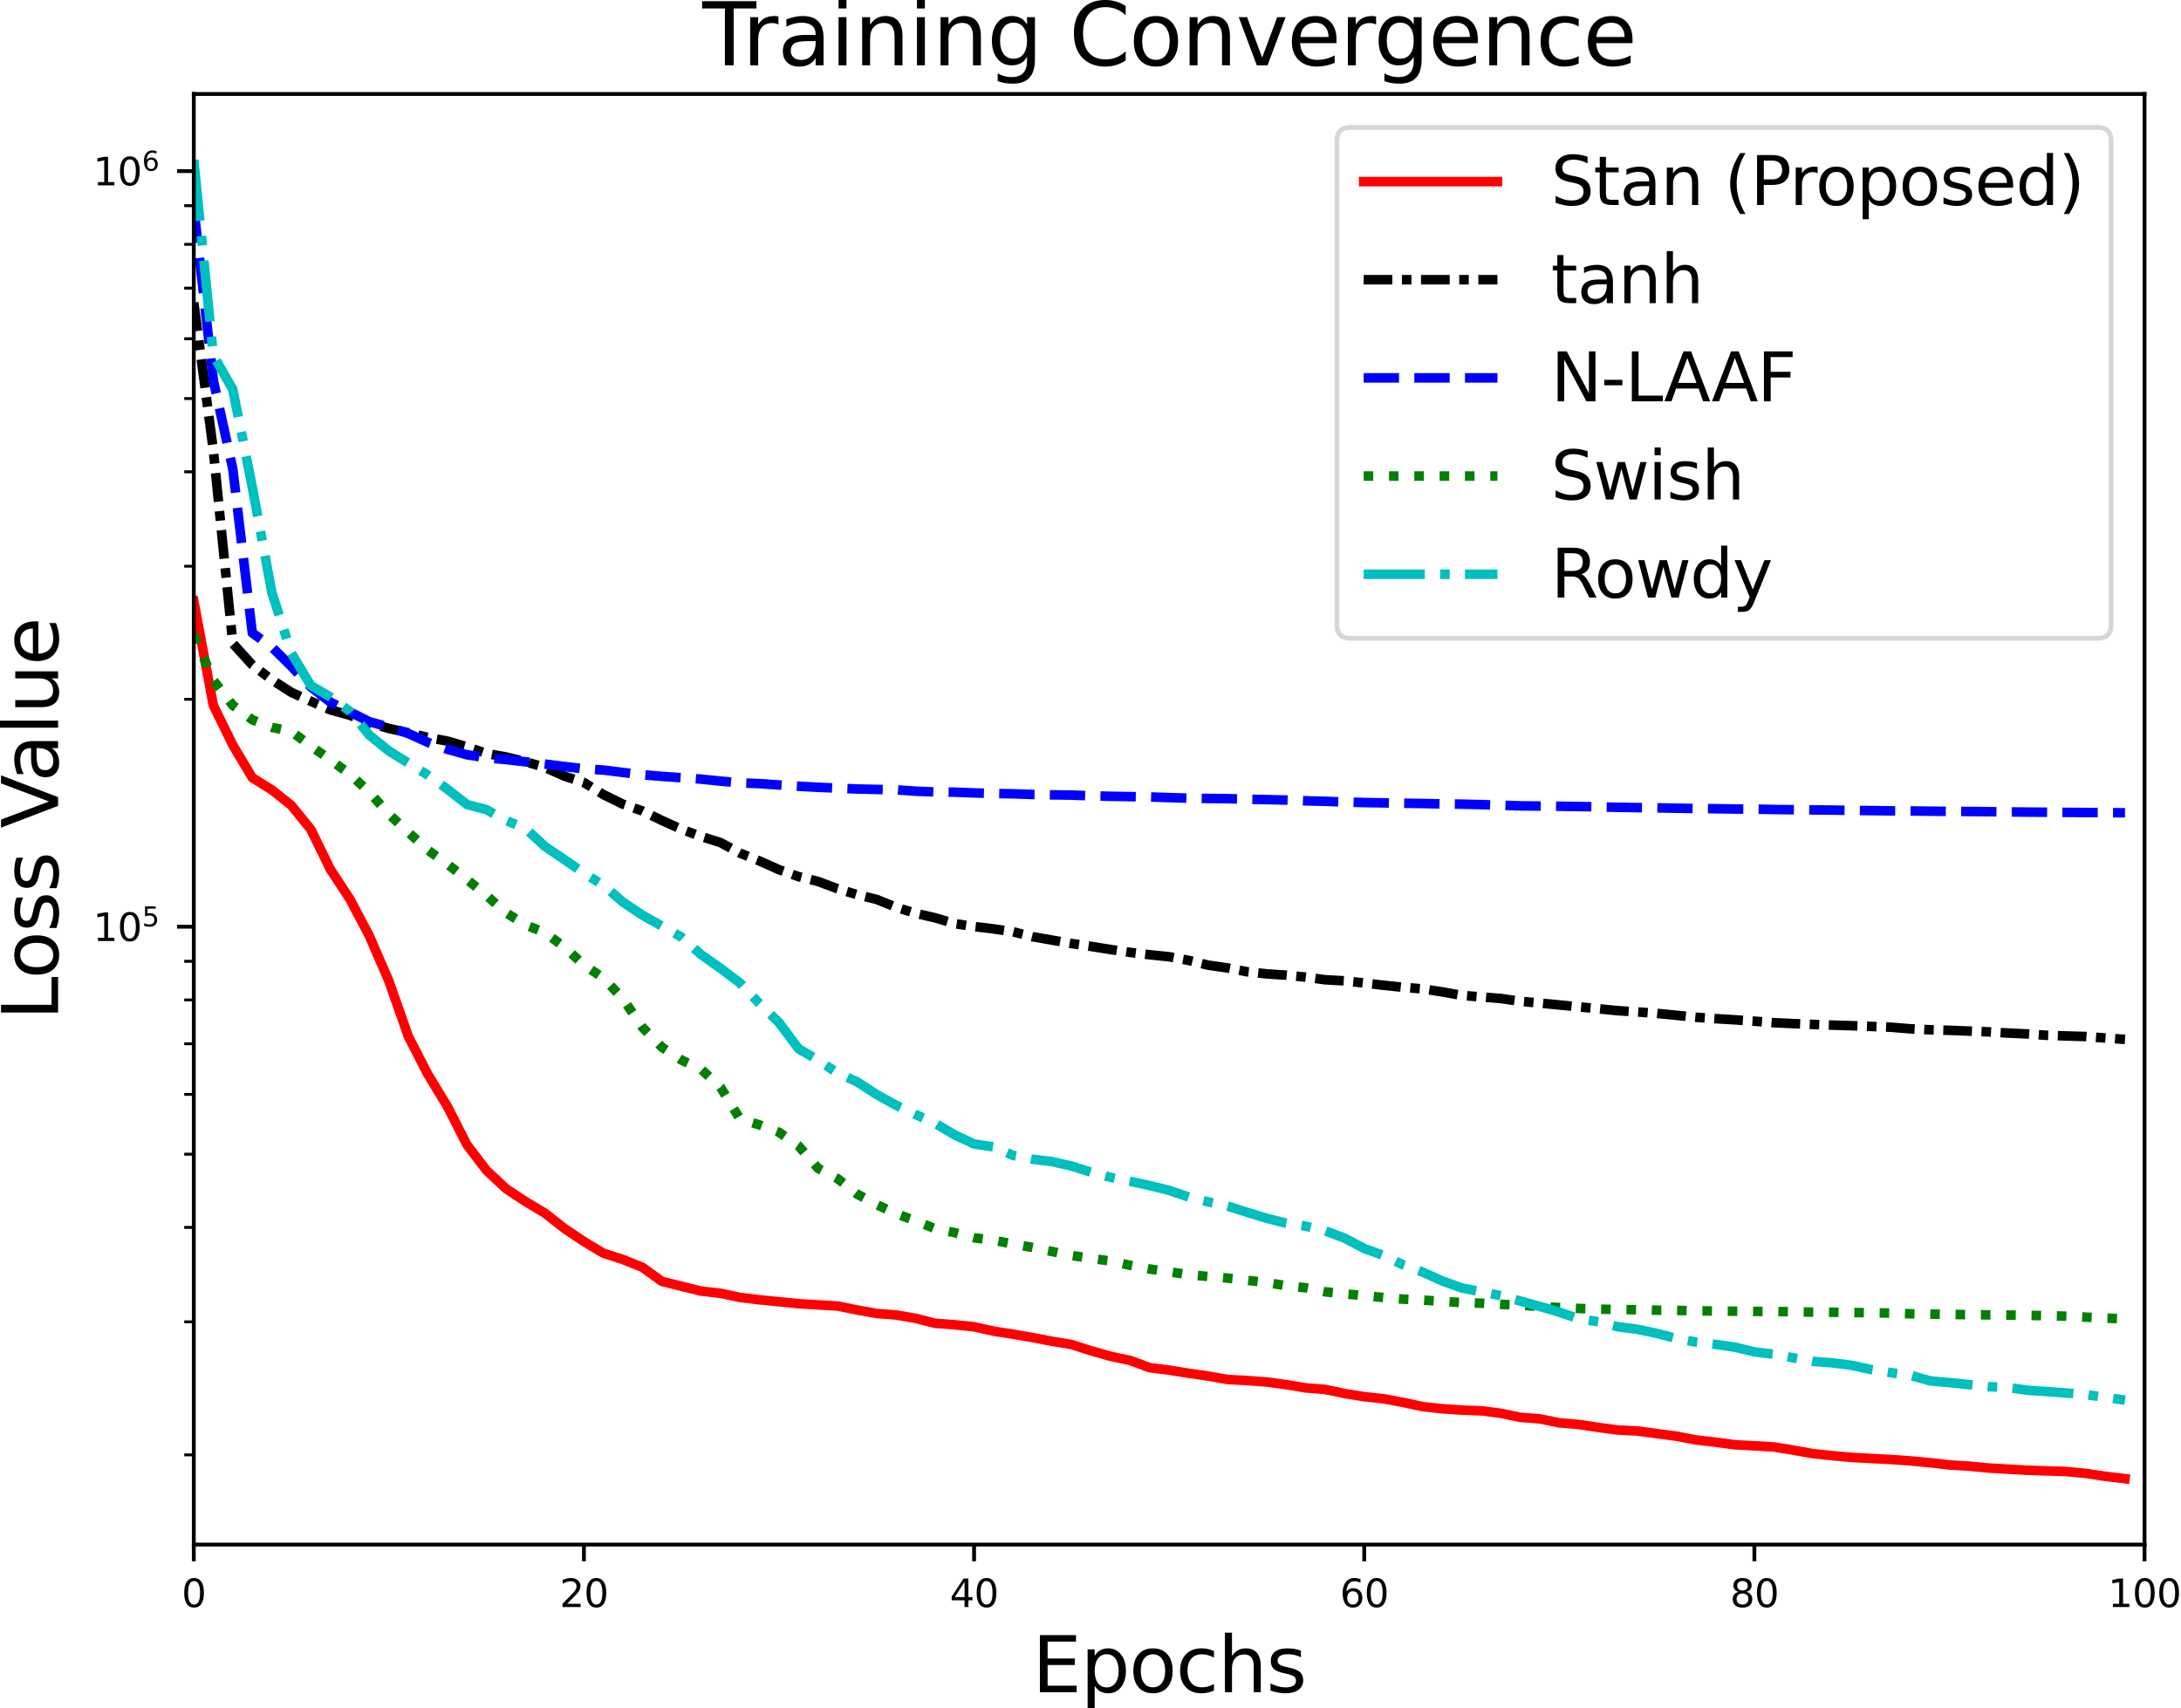 <?xml version="1.0" encoding="utf-8" standalone="no"?>
<!DOCTYPE svg PUBLIC "-//W3C//DTD SVG 1.1//EN"
  "http://www.w3.org/Graphics/SVG/1.1/DTD/svg11.dtd">
<svg xmlns:xlink="http://www.w3.org/1999/xlink" width="456.55pt" height="357.585pt" viewBox="0 0 456.55 357.585" xmlns="http://www.w3.org/2000/svg" version="1.1">
 <defs>
  <style type="text/css">*{stroke-linejoin: round; stroke-linecap: butt}</style>
 </defs>
 <g id="figure_1">
  <g id="patch_1">
   <path d="M 0 357.585 
L 456.55 357.585 
L 456.55 0 
L 0 0 
z
" style="fill: #ffffff"/>
  </g>
  <g id="axes_1">
   <g id="patch_2">
    <path d="M 40.565 323.357 
L 448.915 323.357 
L 448.915 19.677 
L 40.565 19.677 
z
" style="fill: #ffffff"/>
   </g>
   <g id="matplotlib.axis_1">
    <g id="xtick_1">
     <g id="line2d_1">
      <defs>
       <path id="m6e0980ac54" d="M 0 0 
L 0 3.5 
" style="stroke: #000000; stroke-width: 0.8"/>
      </defs>
      <g>
       <use xlink:href="#m6e0980ac54" x="40.565" y="323.357" style="stroke: #000000; stroke-width: 0.8"/>
      </g>
     </g>
     <g id="text_1">
      <!-- 0 -->
      <g transform="translate(38.02 336.436)scale(0.08 -0.08)">
       <defs>
        <path id="DejaVuSans-30" d="M 2034 4250 
Q 1547 4250 1301 3770 
Q 1056 3291 1056 2328 
Q 1056 1369 1301 889 
Q 1547 409 2034 409 
Q 2525 409 2770 889 
Q 3016 1369 3016 2328 
Q 3016 3291 2770 3770 
Q 2525 4250 2034 4250 
z
M 2034 4750 
Q 2819 4750 3233 4129 
Q 3647 3509 3647 2328 
Q 3647 1150 3233 529 
Q 2819 -91 2034 -91 
Q 1250 -91 836 529 
Q 422 1150 422 2328 
Q 422 3509 836 4129 
Q 1250 4750 2034 4750 
z
" transform="scale(0.016)"/>
       </defs>
       <use xlink:href="#DejaVuSans-30"/>
      </g>
     </g>
    </g>
    <g id="xtick_2">
     <g id="line2d_2">
      <g>
       <use xlink:href="#m6e0980ac54" x="122.235" y="323.357" style="stroke: #000000; stroke-width: 0.8"/>
      </g>
     </g>
     <g id="text_2">
      <!-- 20 -->
      <g transform="translate(117.145 336.436)scale(0.08 -0.08)">
       <defs>
        <path id="DejaVuSans-32" d="M 1228 531 
L 3431 531 
L 3431 0 
L 469 0 
L 469 531 
Q 828 903 1448 1529 
Q 2069 2156 2228 2338 
Q 2531 2678 2651 2914 
Q 2772 3150 2772 3378 
Q 2772 3750 2511 3984 
Q 2250 4219 1831 4219 
Q 1534 4219 1204 4116 
Q 875 4013 500 3803 
L 500 4441 
Q 881 4594 1212 4672 
Q 1544 4750 1819 4750 
Q 2544 4750 2975 4387 
Q 3406 4025 3406 3419 
Q 3406 3131 3298 2873 
Q 3191 2616 2906 2266 
Q 2828 2175 2409 1742 
Q 1991 1309 1228 531 
z
" transform="scale(0.016)"/>
       </defs>
       <use xlink:href="#DejaVuSans-32"/>
       <use xlink:href="#DejaVuSans-30" x="63.623"/>
      </g>
     </g>
    </g>
    <g id="xtick_3">
     <g id="line2d_3">
      <g>
       <use xlink:href="#m6e0980ac54" x="203.905" y="323.357" style="stroke: #000000; stroke-width: 0.8"/>
      </g>
     </g>
     <g id="text_3">
      <!-- 40 -->
      <g transform="translate(198.815 336.436)scale(0.08 -0.08)">
       <defs>
        <path id="DejaVuSans-34" d="M 2419 4116 
L 825 1625 
L 2419 1625 
L 2419 4116 
z
M 2253 4666 
L 3047 4666 
L 3047 1625 
L 3713 1625 
L 3713 1100 
L 3047 1100 
L 3047 0 
L 2419 0 
L 2419 1100 
L 313 1100 
L 313 1709 
L 2253 4666 
z
" transform="scale(0.016)"/>
       </defs>
       <use xlink:href="#DejaVuSans-34"/>
       <use xlink:href="#DejaVuSans-30" x="63.623"/>
      </g>
     </g>
    </g>
    <g id="xtick_4">
     <g id="line2d_4">
      <g>
       <use xlink:href="#m6e0980ac54" x="285.575" y="323.357" style="stroke: #000000; stroke-width: 0.8"/>
      </g>
     </g>
     <g id="text_4">
      <!-- 60 -->
      <g transform="translate(280.485 336.436)scale(0.08 -0.08)">
       <defs>
        <path id="DejaVuSans-36" d="M 2113 2584 
Q 1688 2584 1439 2293 
Q 1191 2003 1191 1497 
Q 1191 994 1439 701 
Q 1688 409 2113 409 
Q 2538 409 2786 701 
Q 3034 994 3034 1497 
Q 3034 2003 2786 2293 
Q 2538 2584 2113 2584 
z
M 3366 4563 
L 3366 3988 
Q 3128 4100 2886 4159 
Q 2644 4219 2406 4219 
Q 1781 4219 1451 3797 
Q 1122 3375 1075 2522 
Q 1259 2794 1537 2939 
Q 1816 3084 2150 3084 
Q 2853 3084 3261 2657 
Q 3669 2231 3669 1497 
Q 3669 778 3244 343 
Q 2819 -91 2113 -91 
Q 1303 -91 875 529 
Q 447 1150 447 2328 
Q 447 3434 972 4092 
Q 1497 4750 2381 4750 
Q 2619 4750 2861 4703 
Q 3103 4656 3366 4563 
z
" transform="scale(0.016)"/>
       </defs>
       <use xlink:href="#DejaVuSans-36"/>
       <use xlink:href="#DejaVuSans-30" x="63.623"/>
      </g>
     </g>
    </g>
    <g id="xtick_5">
     <g id="line2d_5">
      <g>
       <use xlink:href="#m6e0980ac54" x="367.245" y="323.357" style="stroke: #000000; stroke-width: 0.8"/>
      </g>
     </g>
     <g id="text_5">
      <!-- 80 -->
      <g transform="translate(362.155 336.436)scale(0.08 -0.08)">
       <defs>
        <path id="DejaVuSans-38" d="M 2034 2216 
Q 1584 2216 1326 1975 
Q 1069 1734 1069 1313 
Q 1069 891 1326 650 
Q 1584 409 2034 409 
Q 2484 409 2743 651 
Q 3003 894 3003 1313 
Q 3003 1734 2745 1975 
Q 2488 2216 2034 2216 
z
M 1403 2484 
Q 997 2584 770 2862 
Q 544 3141 544 3541 
Q 544 4100 942 4425 
Q 1341 4750 2034 4750 
Q 2731 4750 3128 4425 
Q 3525 4100 3525 3541 
Q 3525 3141 3298 2862 
Q 3072 2584 2669 2484 
Q 3125 2378 3379 2068 
Q 3634 1759 3634 1313 
Q 3634 634 3220 271 
Q 2806 -91 2034 -91 
Q 1263 -91 848 271 
Q 434 634 434 1313 
Q 434 1759 690 2068 
Q 947 2378 1403 2484 
z
M 1172 3481 
Q 1172 3119 1398 2916 
Q 1625 2713 2034 2713 
Q 2441 2713 2670 2916 
Q 2900 3119 2900 3481 
Q 2900 3844 2670 4047 
Q 2441 4250 2034 4250 
Q 1625 4250 1398 4047 
Q 1172 3844 1172 3481 
z
" transform="scale(0.016)"/>
       </defs>
       <use xlink:href="#DejaVuSans-38"/>
       <use xlink:href="#DejaVuSans-30" x="63.623"/>
      </g>
     </g>
    </g>
    <g id="xtick_6">
     <g id="line2d_6">
      <g>
       <use xlink:href="#m6e0980ac54" x="448.915" y="323.357" style="stroke: #000000; stroke-width: 0.8"/>
      </g>
     </g>
     <g id="text_6">
      <!-- 100 -->
      <g transform="translate(441.28 336.436)scale(0.08 -0.08)">
       <defs>
        <path id="DejaVuSans-31" d="M 794 531 
L 1825 531 
L 1825 4091 
L 703 3866 
L 703 4441 
L 1819 4666 
L 2450 4666 
L 2450 531 
L 3481 531 
L 3481 0 
L 794 0 
L 794 531 
z
" transform="scale(0.016)"/>
       </defs>
       <use xlink:href="#DejaVuSans-31"/>
       <use xlink:href="#DejaVuSans-30" x="63.623"/>
       <use xlink:href="#DejaVuSans-30" x="127.246"/>
      </g>
     </g>
    </g>
    <g id="text_7">
     <!-- Epochs -->
     <g transform="translate(216.075 354.257)scale(0.16 -0.16)">
      <defs>
       <path id="DejaVuSans-45" d="M 628 4666 
L 3578 4666 
L 3578 4134 
L 1259 4134 
L 1259 2753 
L 3481 2753 
L 3481 2222 
L 1259 2222 
L 1259 531 
L 3634 531 
L 3634 0 
L 628 0 
L 628 4666 
z
" transform="scale(0.016)"/>
       <path id="DejaVuSans-70" d="M 1159 525 
L 1159 -1331 
L 581 -1331 
L 581 3500 
L 1159 3500 
L 1159 2969 
Q 1341 3281 1617 3432 
Q 1894 3584 2278 3584 
Q 2916 3584 3314 3078 
Q 3713 2572 3713 1747 
Q 3713 922 3314 415 
Q 2916 -91 2278 -91 
Q 1894 -91 1617 61 
Q 1341 213 1159 525 
z
M 3116 1747 
Q 3116 2381 2855 2742 
Q 2594 3103 2138 3103 
Q 1681 3103 1420 2742 
Q 1159 2381 1159 1747 
Q 1159 1113 1420 752 
Q 1681 391 2138 391 
Q 2594 391 2855 752 
Q 3116 1113 3116 1747 
z
" transform="scale(0.016)"/>
       <path id="DejaVuSans-6f" d="M 1959 3097 
Q 1497 3097 1228 2736 
Q 959 2375 959 1747 
Q 959 1119 1226 758 
Q 1494 397 1959 397 
Q 2419 397 2687 759 
Q 2956 1122 2956 1747 
Q 2956 2369 2687 2733 
Q 2419 3097 1959 3097 
z
M 1959 3584 
Q 2709 3584 3137 3096 
Q 3566 2609 3566 1747 
Q 3566 888 3137 398 
Q 2709 -91 1959 -91 
Q 1206 -91 779 398 
Q 353 888 353 1747 
Q 353 2609 779 3096 
Q 1206 3584 1959 3584 
z
" transform="scale(0.016)"/>
       <path id="DejaVuSans-63" d="M 3122 3366 
L 3122 2828 
Q 2878 2963 2633 3030 
Q 2388 3097 2138 3097 
Q 1578 3097 1268 2742 
Q 959 2388 959 1747 
Q 959 1106 1268 751 
Q 1578 397 2138 397 
Q 2388 397 2633 464 
Q 2878 531 3122 666 
L 3122 134 
Q 2881 22 2623 -34 
Q 2366 -91 2075 -91 
Q 1284 -91 818 406 
Q 353 903 353 1747 
Q 353 2603 823 3093 
Q 1294 3584 2113 3584 
Q 2378 3584 2631 3529 
Q 2884 3475 3122 3366 
z
" transform="scale(0.016)"/>
       <path id="DejaVuSans-68" d="M 3513 2113 
L 3513 0 
L 2938 0 
L 2938 2094 
Q 2938 2591 2744 2837 
Q 2550 3084 2163 3084 
Q 1697 3084 1428 2787 
Q 1159 2491 1159 1978 
L 1159 0 
L 581 0 
L 581 4863 
L 1159 4863 
L 1159 2956 
Q 1366 3272 1645 3428 
Q 1925 3584 2291 3584 
Q 2894 3584 3203 3211 
Q 3513 2838 3513 2113 
z
" transform="scale(0.016)"/>
       <path id="DejaVuSans-73" d="M 2834 3397 
L 2834 2853 
Q 2591 2978 2328 3040 
Q 2066 3103 1784 3103 
Q 1356 3103 1142 2972 
Q 928 2841 928 2578 
Q 928 2378 1081 2264 
Q 1234 2150 1697 2047 
L 1894 2003 
Q 2506 1872 2764 1633 
Q 3022 1394 3022 966 
Q 3022 478 2636 193 
Q 2250 -91 1575 -91 
Q 1294 -91 989 -36 
Q 684 19 347 128 
L 347 722 
Q 666 556 975 473 
Q 1284 391 1588 391 
Q 1994 391 2212 530 
Q 2431 669 2431 922 
Q 2431 1156 2273 1281 
Q 2116 1406 1581 1522 
L 1381 1569 
Q 847 1681 609 1914 
Q 372 2147 372 2553 
Q 372 3047 722 3315 
Q 1072 3584 1716 3584 
Q 2034 3584 2315 3537 
Q 2597 3491 2834 3397 
z
" transform="scale(0.016)"/>
      </defs>
      <use xlink:href="#DejaVuSans-45"/>
      <use xlink:href="#DejaVuSans-70" x="63.184"/>
      <use xlink:href="#DejaVuSans-6f" x="126.66"/>
      <use xlink:href="#DejaVuSans-63" x="187.842"/>
      <use xlink:href="#DejaVuSans-68" x="242.822"/>
      <use xlink:href="#DejaVuSans-73" x="306.201"/>
     </g>
    </g>
   </g>
   <g id="matplotlib.axis_2">
    <g id="ytick_1">
     <g id="line2d_7">
      <defs>
       <path id="mbb166f2489" d="M 0 0 
L -3.5 0 
" style="stroke: #000000; stroke-width: 0.8"/>
      </defs>
      <g>
       <use xlink:href="#mbb166f2489" x="40.565" y="194.011" style="stroke: #000000; stroke-width: 0.8"/>
      </g>
     </g>
     <g id="text_8">
      <!-- $\mathdefault{10^{5}}$ -->
      <g transform="translate(19.485 197.051)scale(0.08 -0.08)">
       <defs>
        <path id="DejaVuSans-35" d="M 691 4666 
L 3169 4666 
L 3169 4134 
L 1269 4134 
L 1269 2991 
Q 1406 3038 1543 3061 
Q 1681 3084 1819 3084 
Q 2600 3084 3056 2656 
Q 3513 2228 3513 1497 
Q 3513 744 3044 326 
Q 2575 -91 1722 -91 
Q 1428 -91 1123 -41 
Q 819 9 494 109 
L 494 744 
Q 775 591 1075 516 
Q 1375 441 1709 441 
Q 2250 441 2565 725 
Q 2881 1009 2881 1497 
Q 2881 1984 2565 2268 
Q 2250 2553 1709 2553 
Q 1456 2553 1204 2497 
Q 953 2441 691 2322 
L 691 4666 
z
" transform="scale(0.016)"/>
       </defs>
       <use xlink:href="#DejaVuSans-31" transform="translate(0 0.684)"/>
       <use xlink:href="#DejaVuSans-30" transform="translate(63.623 0.684)"/>
       <use xlink:href="#DejaVuSans-35" transform="translate(128.203 38.966)scale(0.7)"/>
      </g>
     </g>
    </g>
    <g id="ytick_2">
     <g id="line2d_8">
      <g>
       <use xlink:href="#mbb166f2489" x="40.565" y="35.823" style="stroke: #000000; stroke-width: 0.8"/>
      </g>
     </g>
     <g id="text_9">
      <!-- $\mathdefault{10^{6}}$ -->
      <g transform="translate(19.485 38.863)scale(0.08 -0.08)">
       <use xlink:href="#DejaVuSans-31" transform="translate(0 0.766)"/>
       <use xlink:href="#DejaVuSans-30" transform="translate(63.623 0.766)"/>
       <use xlink:href="#DejaVuSans-36" transform="translate(128.203 39.047)scale(0.7)"/>
      </g>
     </g>
    </g>
    <g id="ytick_3">
     <g id="line2d_9">
      <defs>
       <path id="m103fcde31e" d="M 0 0 
L -2 0 
" style="stroke: #000000; stroke-width: 0.6"/>
      </defs>
      <g>
       <use xlink:href="#m103fcde31e" x="40.565" y="304.58" style="stroke: #000000; stroke-width: 0.6"/>
      </g>
     </g>
    </g>
    <g id="ytick_4">
     <g id="line2d_10">
      <g>
       <use xlink:href="#m103fcde31e" x="40.565" y="276.724" style="stroke: #000000; stroke-width: 0.6"/>
      </g>
     </g>
    </g>
    <g id="ytick_5">
     <g id="line2d_11">
      <g>
       <use xlink:href="#m103fcde31e" x="40.565" y="256.96" style="stroke: #000000; stroke-width: 0.6"/>
      </g>
     </g>
    </g>
    <g id="ytick_6">
     <g id="line2d_12">
      <g>
       <use xlink:href="#m103fcde31e" x="40.565" y="241.63" style="stroke: #000000; stroke-width: 0.6"/>
      </g>
     </g>
    </g>
    <g id="ytick_7">
     <g id="line2d_13">
      <g>
       <use xlink:href="#m103fcde31e" x="40.565" y="229.105" style="stroke: #000000; stroke-width: 0.6"/>
      </g>
     </g>
    </g>
    <g id="ytick_8">
     <g id="line2d_14">
      <g>
       <use xlink:href="#m103fcde31e" x="40.565" y="218.515" style="stroke: #000000; stroke-width: 0.6"/>
      </g>
     </g>
    </g>
    <g id="ytick_9">
     <g id="line2d_15">
      <g>
       <use xlink:href="#m103fcde31e" x="40.565" y="209.341" style="stroke: #000000; stroke-width: 0.6"/>
      </g>
     </g>
    </g>
    <g id="ytick_10">
     <g id="line2d_16">
      <g>
       <use xlink:href="#m103fcde31e" x="40.565" y="201.249" style="stroke: #000000; stroke-width: 0.6"/>
      </g>
     </g>
    </g>
    <g id="ytick_11">
     <g id="line2d_17">
      <g>
       <use xlink:href="#m103fcde31e" x="40.565" y="146.392" style="stroke: #000000; stroke-width: 0.6"/>
      </g>
     </g>
    </g>
    <g id="ytick_12">
     <g id="line2d_18">
      <g>
       <use xlink:href="#m103fcde31e" x="40.565" y="118.536" style="stroke: #000000; stroke-width: 0.6"/>
      </g>
     </g>
    </g>
    <g id="ytick_13">
     <g id="line2d_19">
      <g>
       <use xlink:href="#m103fcde31e" x="40.565" y="98.773" style="stroke: #000000; stroke-width: 0.6"/>
      </g>
     </g>
    </g>
    <g id="ytick_14">
     <g id="line2d_20">
      <g>
       <use xlink:href="#m103fcde31e" x="40.565" y="83.443" style="stroke: #000000; stroke-width: 0.6"/>
      </g>
     </g>
    </g>
    <g id="ytick_15">
     <g id="line2d_21">
      <g>
       <use xlink:href="#m103fcde31e" x="40.565" y="70.917" style="stroke: #000000; stroke-width: 0.6"/>
      </g>
     </g>
    </g>
    <g id="ytick_16">
     <g id="line2d_22">
      <g>
       <use xlink:href="#m103fcde31e" x="40.565" y="60.327" style="stroke: #000000; stroke-width: 0.6"/>
      </g>
     </g>
    </g>
    <g id="ytick_17">
     <g id="line2d_23">
      <g>
       <use xlink:href="#m103fcde31e" x="40.565" y="51.153" style="stroke: #000000; stroke-width: 0.6"/>
      </g>
     </g>
    </g>
    <g id="ytick_18">
     <g id="line2d_24">
      <g>
       <use xlink:href="#m103fcde31e" x="40.565" y="43.062" style="stroke: #000000; stroke-width: 0.6"/>
      </g>
     </g>
    </g>
    <g id="text_10">
     <!-- Loss Value -->
     <g transform="translate(12.158 213.577)rotate(-90)scale(0.16 -0.16)">
      <defs>
       <path id="DejaVuSans-4c" d="M 628 4666 
L 1259 4666 
L 1259 531 
L 3531 531 
L 3531 0 
L 628 0 
L 628 4666 
z
" transform="scale(0.016)"/>
       <path id="DejaVuSans-20" transform="scale(0.016)"/>
       <path id="DejaVuSans-56" d="M 1831 0 
L 50 4666 
L 709 4666 
L 2188 738 
L 3669 4666 
L 4325 4666 
L 2547 0 
L 1831 0 
z
" transform="scale(0.016)"/>
       <path id="DejaVuSans-61" d="M 2194 1759 
Q 1497 1759 1228 1600 
Q 959 1441 959 1056 
Q 959 750 1161 570 
Q 1363 391 1709 391 
Q 2188 391 2477 730 
Q 2766 1069 2766 1631 
L 2766 1759 
L 2194 1759 
z
M 3341 1997 
L 3341 0 
L 2766 0 
L 2766 531 
Q 2569 213 2275 61 
Q 1981 -91 1556 -91 
Q 1019 -91 701 211 
Q 384 513 384 1019 
Q 384 1609 779 1909 
Q 1175 2209 1959 2209 
L 2766 2209 
L 2766 2266 
Q 2766 2663 2505 2880 
Q 2244 3097 1772 3097 
Q 1472 3097 1187 3025 
Q 903 2953 641 2809 
L 641 3341 
Q 956 3463 1253 3523 
Q 1550 3584 1831 3584 
Q 2591 3584 2966 3190 
Q 3341 2797 3341 1997 
z
" transform="scale(0.016)"/>
       <path id="DejaVuSans-6c" d="M 603 4863 
L 1178 4863 
L 1178 0 
L 603 0 
L 603 4863 
z
" transform="scale(0.016)"/>
       <path id="DejaVuSans-75" d="M 544 1381 
L 544 3500 
L 1119 3500 
L 1119 1403 
Q 1119 906 1312 657 
Q 1506 409 1894 409 
Q 2359 409 2629 706 
Q 2900 1003 2900 1516 
L 2900 3500 
L 3475 3500 
L 3475 0 
L 2900 0 
L 2900 538 
Q 2691 219 2414 64 
Q 2138 -91 1772 -91 
Q 1169 -91 856 284 
Q 544 659 544 1381 
z
M 1991 3584 
L 1991 3584 
z
" transform="scale(0.016)"/>
       <path id="DejaVuSans-65" d="M 3597 1894 
L 3597 1613 
L 953 1613 
Q 991 1019 1311 708 
Q 1631 397 2203 397 
Q 2534 397 2845 478 
Q 3156 559 3463 722 
L 3463 178 
Q 3153 47 2828 -22 
Q 2503 -91 2169 -91 
Q 1331 -91 842 396 
Q 353 884 353 1716 
Q 353 2575 817 3079 
Q 1281 3584 2069 3584 
Q 2775 3584 3186 3129 
Q 3597 2675 3597 1894 
z
M 3022 2063 
Q 3016 2534 2758 2815 
Q 2500 3097 2075 3097 
Q 1594 3097 1305 2825 
Q 1016 2553 972 2059 
L 3022 2063 
z
" transform="scale(0.016)"/>
      </defs>
      <use xlink:href="#DejaVuSans-4c"/>
      <use xlink:href="#DejaVuSans-6f" x="53.963"/>
      <use xlink:href="#DejaVuSans-73" x="115.145"/>
      <use xlink:href="#DejaVuSans-73" x="167.244"/>
      <use xlink:href="#DejaVuSans-20" x="219.344"/>
      <use xlink:href="#DejaVuSans-56" x="251.131"/>
      <use xlink:href="#DejaVuSans-61" x="311.789"/>
      <use xlink:href="#DejaVuSans-6c" x="373.068"/>
      <use xlink:href="#DejaVuSans-75" x="400.852"/>
      <use xlink:href="#DejaVuSans-65" x="464.23"/>
     </g>
    </g>
   </g>
   <g id="line2d_25">
    <path d="M 40.565 125.83 
L 44.648 147.638 
L 48.732 155.981 
L 52.816 162.819 
L 56.899 165.357 
L 60.983 168.605 
L 65.066 173.635 
L 69.15 181.993 
L 73.233 188.208 
L 77.317 195.936 
L 81.4 205.375 
L 85.484 216.982 
L 89.567 224.92 
L 93.65 231.634 
L 97.734 239.635 
L 101.817 245 
L 105.901 248.83 
L 109.984 251.53 
L 114.068 253.978 
L 118.151 257.179 
L 122.235 259.908 
L 126.319 262.369 
L 130.402 263.673 
L 134.486 265.317 
L 138.569 268.261 
L 142.653 269.275 
L 146.736 270.285 
L 150.82 270.75 
L 154.903 271.614 
L 158.987 272.118 
L 163.07 272.515 
L 167.154 272.933 
L 171.237 273.177 
L 175.321 273.417 
L 179.404 274.243 
L 183.488 274.973 
L 187.571 275.291 
L 191.655 275.991 
L 195.738 277.028 
L 199.821 277.334 
L 203.905 277.771 
L 207.988 278.672 
L 212.072 279.308 
L 216.155 280.017 
L 220.239 280.804 
L 224.322 281.477 
L 228.406 282.793 
L 232.489 283.95 
L 236.573 284.804 
L 240.656 286.323 
L 244.74 286.831 
L 248.823 287.494 
L 252.907 288.077 
L 256.99 288.795 
L 261.074 289.017 
L 265.158 289.315 
L 269.241 289.875 
L 273.325 290.557 
L 277.408 290.882 
L 281.491 291.74 
L 285.575 292.397 
L 289.659 292.836 
L 293.742 293.601 
L 297.825 294.479 
L 301.909 294.925 
L 305.993 295.208 
L 310.076 295.347 
L 314.159 295.867 
L 318.243 296.721 
L 322.327 297.034 
L 326.41 297.872 
L 330.493 298.213 
L 334.577 298.833 
L 338.661 299.379 
L 342.744 299.574 
L 346.827 300.127 
L 350.911 300.66 
L 354.995 301.451 
L 359.078 301.915 
L 363.161 302.464 
L 367.245 302.679 
L 371.329 302.918 
L 375.412 303.587 
L 379.495 304.315 
L 383.579 304.753 
L 387.663 305.114 
L 391.746 305.335 
L 395.829 305.544 
L 399.913 305.838 
L 403.997 306.215 
L 408.08 306.686 
L 412.163 306.939 
L 416.247 307.329 
L 420.33 307.567 
L 424.414 307.798 
L 428.498 307.933 
L 432.581 308.068 
L 436.664 308.459 
L 440.748 309.078 
L 444.832 309.554 
" clip-path="url(#p6fe152bc1a)" style="fill: none; stroke: #ff0000; stroke-width: 2; stroke-linecap: square"/>
   </g>
   <g id="line2d_26">
    <path d="M 40.565 63.34 
L 44.648 94.197 
L 48.732 134.705 
L 52.816 139.21 
L 56.899 142.325 
L 60.983 144.944 
L 65.066 146.806 
L 69.15 148.607 
L 73.233 149.733 
L 77.317 151.347 
L 81.4 152.497 
L 85.484 153.409 
L 89.567 154.389 
L 93.65 155.148 
L 97.734 156.338 
L 101.817 157.74 
L 105.901 158.464 
L 109.984 159.462 
L 114.068 160.653 
L 118.151 162.488 
L 122.235 163.815 
L 126.319 166.353 
L 130.402 168.36 
L 134.486 169.782 
L 138.569 171.773 
L 142.653 173.615 
L 146.736 175.109 
L 150.82 176.394 
L 154.903 178.601 
L 158.987 180.242 
L 163.07 182.066 
L 167.154 183.52 
L 171.237 184.527 
L 175.321 186.067 
L 179.404 187.288 
L 183.488 188.291 
L 187.571 189.934 
L 191.655 191.201 
L 195.738 192.141 
L 199.821 193.36 
L 203.905 193.969 
L 207.988 194.462 
L 212.072 195.07 
L 216.155 196.101 
L 220.239 196.816 
L 224.322 197.531 
L 228.406 198.134 
L 232.489 198.784 
L 236.573 199.383 
L 240.656 199.879 
L 244.74 200.297 
L 248.823 201.055 
L 252.907 202.056 
L 256.99 202.644 
L 261.074 203.442 
L 265.158 203.876 
L 269.241 204.156 
L 273.325 204.565 
L 277.408 205.117 
L 281.491 205.34 
L 285.575 205.793 
L 289.659 206.271 
L 293.742 206.693 
L 297.825 207.026 
L 301.909 207.649 
L 305.993 208.385 
L 310.076 208.707 
L 314.159 209.034 
L 318.243 209.626 
L 322.327 209.989 
L 326.41 210.386 
L 330.493 210.782 
L 334.577 211.186 
L 338.661 211.586 
L 342.744 211.844 
L 346.827 212.146 
L 350.911 212.552 
L 354.995 212.962 
L 359.078 213.252 
L 363.161 213.497 
L 367.245 213.786 
L 371.329 214.099 
L 375.412 214.29 
L 379.495 214.463 
L 383.579 214.612 
L 387.663 214.734 
L 391.746 214.886 
L 395.829 215.048 
L 399.913 215.383 
L 403.997 215.584 
L 408.08 215.695 
L 412.163 215.856 
L 416.247 216.019 
L 420.33 216.269 
L 424.414 216.456 
L 428.498 216.748 
L 432.581 216.878 
L 436.664 216.994 
L 440.748 217.312 
L 444.832 217.594 
" clip-path="url(#p6fe152bc1a)" style="fill: none; stroke-dasharray: 6,2,2,2; stroke-dashoffset: 0; stroke: #000000; stroke-width: 2"/>
   </g>
   <g id="line2d_27">
    <path d="M 40.565 43.454 
L 44.648 79.577 
L 48.732 98.171 
L 52.816 132.509 
L 56.899 135.467 
L 60.983 139.509 
L 65.066 143.801 
L 69.15 146.993 
L 73.233 149.041 
L 77.317 151.091 
L 81.4 152.218 
L 85.484 153.562 
L 89.567 155.416 
L 93.65 156.861 
L 97.734 158.007 
L 101.817 158.647 
L 105.901 159.014 
L 109.984 159.481 
L 114.068 159.955 
L 118.151 160.469 
L 122.235 160.955 
L 126.319 161.213 
L 130.402 161.72 
L 134.486 162.196 
L 138.569 162.536 
L 142.653 162.81 
L 146.736 163.111 
L 150.82 163.532 
L 154.903 163.896 
L 158.987 164.052 
L 163.07 164.332 
L 167.154 164.6 
L 171.237 164.823 
L 175.321 164.995 
L 179.404 165.178 
L 183.488 165.265 
L 187.571 165.345 
L 191.655 165.638 
L 195.738 165.797 
L 199.821 165.841 
L 203.905 165.994 
L 207.988 166.116 
L 212.072 166.182 
L 216.155 166.323 
L 220.239 166.407 
L 224.322 166.449 
L 228.406 166.608 
L 232.489 166.704 
L 236.573 166.771 
L 240.656 166.841 
L 244.74 166.977 
L 248.823 167.1 
L 252.907 167.158 
L 256.99 167.197 
L 261.074 167.323 
L 265.158 167.399 
L 269.241 167.49 
L 273.325 167.653 
L 277.408 167.753 
L 281.491 167.903 
L 285.575 168.013 
L 289.659 168.079 
L 293.742 168.151 
L 297.825 168.217 
L 301.909 168.298 
L 305.993 168.349 
L 310.076 168.445 
L 314.159 168.575 
L 318.243 168.709 
L 322.327 168.75 
L 326.41 168.788 
L 330.493 168.85 
L 334.577 168.915 
L 338.661 169.017 
L 342.744 169.072 
L 346.827 169.122 
L 350.911 169.2 
L 354.995 169.262 
L 359.078 169.307 
L 363.161 169.367 
L 367.245 169.394 
L 371.329 169.468 
L 375.412 169.511 
L 379.495 169.552 
L 383.579 169.592 
L 387.663 169.658 
L 391.746 169.7 
L 395.829 169.75 
L 399.913 169.77 
L 403.997 169.824 
L 408.08 169.859 
L 412.163 169.884 
L 416.247 169.923 
L 420.33 169.975 
L 424.414 170.012 
L 428.498 170.04 
L 432.581 170.072 
L 436.664 170.099 
L 440.748 170.12 
L 444.832 170.159 
" clip-path="url(#p6fe152bc1a)" style="fill: none; stroke-dasharray: 7.4,3.2; stroke-dashoffset: 0; stroke: #0000ff; stroke-width: 2"/>
   </g>
   <g id="line2d_28">
    <path d="M 40.565 132.8 
L 44.648 142.395 
L 48.732 147.661 
L 52.816 150.687 
L 56.899 152.265 
L 60.983 153.11 
L 65.066 156.172 
L 69.15 159.079 
L 73.233 162.064 
L 77.317 165.842 
L 81.4 170.434 
L 85.484 174.255 
L 89.567 177.967 
L 93.65 180.896 
L 97.734 184.103 
L 101.817 187.455 
L 105.901 191.069 
L 109.984 193.63 
L 114.068 195.248 
L 118.151 198.274 
L 122.235 202.024 
L 126.319 204.758 
L 130.402 209.094 
L 134.486 215.09 
L 138.569 219.245 
L 142.653 221.925 
L 146.736 223.824 
L 150.82 227.601 
L 154.903 234.265 
L 158.987 235.498 
L 163.07 237.041 
L 167.154 239.887 
L 171.237 244.596 
L 175.321 246.735 
L 179.404 249.969 
L 183.488 252.17 
L 187.571 254.077 
L 191.655 255.586 
L 195.738 257.222 
L 199.821 258.047 
L 203.905 259.134 
L 207.988 259.644 
L 212.072 260.442 
L 216.155 261.159 
L 220.239 262.007 
L 224.322 262.834 
L 228.406 263.454 
L 232.489 263.987 
L 236.573 264.893 
L 240.656 265.672 
L 244.74 266.238 
L 248.823 266.876 
L 252.907 267.225 
L 256.99 267.569 
L 261.074 268.031 
L 265.158 268.498 
L 269.241 269.168 
L 273.325 269.598 
L 277.408 270.444 
L 281.491 270.87 
L 285.575 271.243 
L 289.659 271.637 
L 293.742 271.98 
L 297.825 272.171 
L 301.909 272.448 
L 305.993 272.694 
L 310.076 272.826 
L 314.159 273.067 
L 318.243 273.231 
L 322.327 273.524 
L 326.41 273.726 
L 330.493 273.922 
L 334.577 274.075 
L 338.661 274.135 
L 342.744 274.2 
L 346.827 274.287 
L 350.911 274.325 
L 354.995 274.42 
L 359.078 274.461 
L 363.161 274.5 
L 367.245 274.535 
L 371.329 274.562 
L 375.412 274.623 
L 379.495 274.693 
L 383.579 274.72 
L 387.663 274.775 
L 391.746 274.831 
L 395.829 274.891 
L 399.913 275.042 
L 403.997 275.101 
L 408.08 275.174 
L 412.163 275.228 
L 416.247 275.262 
L 420.33 275.309 
L 424.414 275.369 
L 428.498 275.44 
L 432.581 275.541 
L 436.664 275.739 
L 440.748 275.95 
L 444.832 276.091 
" clip-path="url(#p6fe152bc1a)" style="fill: none; stroke-dasharray: 2,3.3; stroke-dashoffset: 0; stroke: #008000; stroke-width: 2"/>
   </g>
   <g id="line2d_29">
    <path d="M 40.565 33.481 
L 44.648 74.37 
L 48.732 81.525 
L 52.816 102.002 
L 56.899 123.998 
L 60.983 136.72 
L 65.066 143.51 
L 69.15 145.913 
L 73.233 148.917 
L 77.317 153.894 
L 81.4 157.21 
L 85.484 159.747 
L 89.567 162.278 
L 93.65 165.21 
L 97.734 168.42 
L 101.817 169.494 
L 105.901 171.766 
L 109.984 173.427 
L 114.068 177.192 
L 118.151 179.96 
L 122.235 182.79 
L 126.319 185.346 
L 130.402 188.856 
L 134.486 191.596 
L 138.569 193.882 
L 142.653 196.183 
L 146.736 199.821 
L 150.82 202.724 
L 154.903 205.786 
L 158.987 210.101 
L 163.07 214.081 
L 167.154 219.546 
L 171.237 221.938 
L 175.321 224.64 
L 179.404 226.472 
L 183.488 229.13 
L 187.571 231.392 
L 191.655 233.315 
L 195.738 235.155 
L 199.821 237.574 
L 203.905 239.493 
L 207.988 240.108 
L 212.072 241.894 
L 216.155 242.69 
L 220.239 243.187 
L 224.322 244.118 
L 228.406 245.401 
L 232.489 246.483 
L 236.573 247.308 
L 240.656 248.194 
L 244.74 249.206 
L 248.823 250.594 
L 252.907 251.616 
L 256.99 252.494 
L 261.074 253.811 
L 265.158 255.047 
L 269.241 256.088 
L 273.325 256.695 
L 277.408 257.673 
L 281.491 259.219 
L 285.575 261.378 
L 289.659 262.842 
L 293.742 264.812 
L 297.825 266.32 
L 301.909 268.17 
L 305.993 269.634 
L 310.076 270.44 
L 314.159 271.259 
L 318.243 272.369 
L 322.327 273.507 
L 326.41 274.697 
L 330.493 276.097 
L 334.577 276.699 
L 338.661 277.762 
L 342.744 278.286 
L 346.827 279.149 
L 350.911 280.208 
L 354.995 280.969 
L 359.078 281.441 
L 363.161 282.028 
L 367.245 283.017 
L 371.329 283.512 
L 375.412 284.268 
L 379.495 285.007 
L 383.579 285.304 
L 387.663 285.836 
L 391.746 286.745 
L 395.829 287.367 
L 399.913 287.917 
L 403.997 289.081 
L 408.08 289.449 
L 412.163 289.862 
L 416.247 290.302 
L 420.33 290.466 
L 424.414 291.055 
L 428.498 291.319 
L 432.581 291.624 
L 436.664 291.963 
L 440.748 292.548 
L 444.832 293.118 
" clip-path="url(#p6fe152bc1a)" style="fill: none; stroke-dasharray: 12.8,3.2,2,3.2; stroke-dashoffset: 0; stroke: #00bfbf; stroke-width: 2"/>
   </g>
   <g id="patch_3">
    <path d="M 40.565 323.357 
L 40.565 19.677 
" style="fill: none; stroke: #000000; stroke-width: 0.8; stroke-linejoin: miter; stroke-linecap: square"/>
   </g>
   <g id="patch_4">
    <path d="M 448.915 323.357 
L 448.915 19.677 
" style="fill: none; stroke: #000000; stroke-width: 0.8; stroke-linejoin: miter; stroke-linecap: square"/>
   </g>
   <g id="patch_5">
    <path d="M 40.565 323.357 
L 448.915 323.357 
" style="fill: none; stroke: #000000; stroke-width: 0.8; stroke-linejoin: miter; stroke-linecap: square"/>
   </g>
   <g id="patch_6">
    <path d="M 40.565 19.677 
L 448.915 19.677 
" style="fill: none; stroke: #000000; stroke-width: 0.8; stroke-linejoin: miter; stroke-linecap: square"/>
   </g>
   <g id="text_11">
    <!-- Training Convergence -->
    <g transform="translate(147.03 13.677)scale(0.18 -0.18)">
     <defs>
      <path id="DejaVuSans-54" d="M -19 4666 
L 3928 4666 
L 3928 4134 
L 2272 4134 
L 2272 0 
L 1638 0 
L 1638 4134 
L -19 4134 
L -19 4666 
z
" transform="scale(0.016)"/>
      <path id="DejaVuSans-72" d="M 2631 2963 
Q 2534 3019 2420 3045 
Q 2306 3072 2169 3072 
Q 1681 3072 1420 2755 
Q 1159 2438 1159 1844 
L 1159 0 
L 581 0 
L 581 3500 
L 1159 3500 
L 1159 2956 
Q 1341 3275 1631 3429 
Q 1922 3584 2338 3584 
Q 2397 3584 2469 3576 
Q 2541 3569 2628 3553 
L 2631 2963 
z
" transform="scale(0.016)"/>
      <path id="DejaVuSans-69" d="M 603 3500 
L 1178 3500 
L 1178 0 
L 603 0 
L 603 3500 
z
M 603 4863 
L 1178 4863 
L 1178 4134 
L 603 4134 
L 603 4863 
z
" transform="scale(0.016)"/>
      <path id="DejaVuSans-6e" d="M 3513 2113 
L 3513 0 
L 2938 0 
L 2938 2094 
Q 2938 2591 2744 2837 
Q 2550 3084 2163 3084 
Q 1697 3084 1428 2787 
Q 1159 2491 1159 1978 
L 1159 0 
L 581 0 
L 581 3500 
L 1159 3500 
L 1159 2956 
Q 1366 3272 1645 3428 
Q 1925 3584 2291 3584 
Q 2894 3584 3203 3211 
Q 3513 2838 3513 2113 
z
" transform="scale(0.016)"/>
      <path id="DejaVuSans-67" d="M 2906 1791 
Q 2906 2416 2648 2759 
Q 2391 3103 1925 3103 
Q 1463 3103 1205 2759 
Q 947 2416 947 1791 
Q 947 1169 1205 825 
Q 1463 481 1925 481 
Q 2391 481 2648 825 
Q 2906 1169 2906 1791 
z
M 3481 434 
Q 3481 -459 3084 -895 
Q 2688 -1331 1869 -1331 
Q 1566 -1331 1297 -1286 
Q 1028 -1241 775 -1147 
L 775 -588 
Q 1028 -725 1275 -790 
Q 1522 -856 1778 -856 
Q 2344 -856 2625 -561 
Q 2906 -266 2906 331 
L 2906 616 
Q 2728 306 2450 153 
Q 2172 0 1784 0 
Q 1141 0 747 490 
Q 353 981 353 1791 
Q 353 2603 747 3093 
Q 1141 3584 1784 3584 
Q 2172 3584 2450 3431 
Q 2728 3278 2906 2969 
L 2906 3500 
L 3481 3500 
L 3481 434 
z
" transform="scale(0.016)"/>
      <path id="DejaVuSans-43" d="M 4122 4306 
L 4122 3641 
Q 3803 3938 3442 4084 
Q 3081 4231 2675 4231 
Q 1875 4231 1450 3742 
Q 1025 3253 1025 2328 
Q 1025 1406 1450 917 
Q 1875 428 2675 428 
Q 3081 428 3442 575 
Q 3803 722 4122 1019 
L 4122 359 
Q 3791 134 3420 21 
Q 3050 -91 2638 -91 
Q 1578 -91 968 557 
Q 359 1206 359 2328 
Q 359 3453 968 4101 
Q 1578 4750 2638 4750 
Q 3056 4750 3426 4639 
Q 3797 4528 4122 4306 
z
" transform="scale(0.016)"/>
      <path id="DejaVuSans-76" d="M 191 3500 
L 800 3500 
L 1894 563 
L 2988 3500 
L 3597 3500 
L 2284 0 
L 1503 0 
L 191 3500 
z
" transform="scale(0.016)"/>
     </defs>
     <use xlink:href="#DejaVuSans-54"/>
     <use xlink:href="#DejaVuSans-72" x="46.334"/>
     <use xlink:href="#DejaVuSans-61" x="87.447"/>
     <use xlink:href="#DejaVuSans-69" x="148.727"/>
     <use xlink:href="#DejaVuSans-6e" x="176.51"/>
     <use xlink:href="#DejaVuSans-69" x="239.889"/>
     <use xlink:href="#DejaVuSans-6e" x="267.672"/>
     <use xlink:href="#DejaVuSans-67" x="331.051"/>
     <use xlink:href="#DejaVuSans-20" x="394.527"/>
     <use xlink:href="#DejaVuSans-43" x="426.314"/>
     <use xlink:href="#DejaVuSans-6f" x="496.139"/>
     <use xlink:href="#DejaVuSans-6e" x="557.32"/>
     <use xlink:href="#DejaVuSans-76" x="620.699"/>
     <use xlink:href="#DejaVuSans-65" x="679.879"/>
     <use xlink:href="#DejaVuSans-72" x="741.402"/>
     <use xlink:href="#DejaVuSans-67" x="780.766"/>
     <use xlink:href="#DejaVuSans-65" x="844.242"/>
     <use xlink:href="#DejaVuSans-6e" x="905.766"/>
     <use xlink:href="#DejaVuSans-63" x="969.145"/>
     <use xlink:href="#DejaVuSans-65" x="1024.125"/>
    </g>
   </g>
   <g id="legend_1">
    <g id="patch_7">
     <path d="M 282.661 133.624 
L 439.115 133.624 
Q 441.915 133.624 441.915 130.824 
L 441.915 29.477 
Q 441.915 26.677 439.115 26.677 
L 282.661 26.677 
Q 279.861 26.677 279.861 29.477 
L 279.861 130.824 
Q 279.861 133.624 282.661 133.624 
z
" style="fill: #ffffff; opacity: 0.8; stroke: #cccccc; stroke-linejoin: miter"/>
    </g>
    <g id="line2d_30">
     <path d="M 285.461 38.015 
L 299.461 38.015 
L 313.461 38.015 
" style="fill: none; stroke: #ff0000; stroke-width: 2; stroke-linecap: square"/>
    </g>
    <g id="text_12">
     <!-- Stan (Proposed) -->
     <g transform="translate(324.661 42.915)scale(0.14 -0.14)">
      <defs>
       <path id="DejaVuSans-53" d="M 3425 4513 
L 3425 3897 
Q 3066 4069 2747 4153 
Q 2428 4238 2131 4238 
Q 1616 4238 1336 4038 
Q 1056 3838 1056 3469 
Q 1056 3159 1242 3001 
Q 1428 2844 1947 2747 
L 2328 2669 
Q 3034 2534 3370 2195 
Q 3706 1856 3706 1288 
Q 3706 609 3251 259 
Q 2797 -91 1919 -91 
Q 1588 -91 1214 -16 
Q 841 59 441 206 
L 441 856 
Q 825 641 1194 531 
Q 1563 422 1919 422 
Q 2459 422 2753 634 
Q 3047 847 3047 1241 
Q 3047 1584 2836 1778 
Q 2625 1972 2144 2069 
L 1759 2144 
Q 1053 2284 737 2584 
Q 422 2884 422 3419 
Q 422 4038 858 4394 
Q 1294 4750 2059 4750 
Q 2388 4750 2728 4690 
Q 3069 4631 3425 4513 
z
" transform="scale(0.016)"/>
       <path id="DejaVuSans-74" d="M 1172 4494 
L 1172 3500 
L 2356 3500 
L 2356 3053 
L 1172 3053 
L 1172 1153 
Q 1172 725 1289 603 
Q 1406 481 1766 481 
L 2356 481 
L 2356 0 
L 1766 0 
Q 1100 0 847 248 
Q 594 497 594 1153 
L 594 3053 
L 172 3053 
L 172 3500 
L 594 3500 
L 594 4494 
L 1172 4494 
z
" transform="scale(0.016)"/>
       <path id="DejaVuSans-28" d="M 1984 4856 
Q 1566 4138 1362 3434 
Q 1159 2731 1159 2009 
Q 1159 1288 1364 580 
Q 1569 -128 1984 -844 
L 1484 -844 
Q 1016 -109 783 600 
Q 550 1309 550 2009 
Q 550 2706 781 3412 
Q 1013 4119 1484 4856 
L 1984 4856 
z
" transform="scale(0.016)"/>
       <path id="DejaVuSans-50" d="M 1259 4147 
L 1259 2394 
L 2053 2394 
Q 2494 2394 2734 2622 
Q 2975 2850 2975 3272 
Q 2975 3691 2734 3919 
Q 2494 4147 2053 4147 
L 1259 4147 
z
M 628 4666 
L 2053 4666 
Q 2838 4666 3239 4311 
Q 3641 3956 3641 3272 
Q 3641 2581 3239 2228 
Q 2838 1875 2053 1875 
L 1259 1875 
L 1259 0 
L 628 0 
L 628 4666 
z
" transform="scale(0.016)"/>
       <path id="DejaVuSans-64" d="M 2906 2969 
L 2906 4863 
L 3481 4863 
L 3481 0 
L 2906 0 
L 2906 525 
Q 2725 213 2448 61 
Q 2172 -91 1784 -91 
Q 1150 -91 751 415 
Q 353 922 353 1747 
Q 353 2572 751 3078 
Q 1150 3584 1784 3584 
Q 2172 3584 2448 3432 
Q 2725 3281 2906 2969 
z
M 947 1747 
Q 947 1113 1208 752 
Q 1469 391 1925 391 
Q 2381 391 2643 752 
Q 2906 1113 2906 1747 
Q 2906 2381 2643 2742 
Q 2381 3103 1925 3103 
Q 1469 3103 1208 2742 
Q 947 2381 947 1747 
z
" transform="scale(0.016)"/>
       <path id="DejaVuSans-29" d="M 513 4856 
L 1013 4856 
Q 1481 4119 1714 3412 
Q 1947 2706 1947 2009 
Q 1947 1309 1714 600 
Q 1481 -109 1013 -844 
L 513 -844 
Q 928 -128 1133 580 
Q 1338 1288 1338 2009 
Q 1338 2731 1133 3434 
Q 928 4138 513 4856 
z
" transform="scale(0.016)"/>
      </defs>
      <use xlink:href="#DejaVuSans-53"/>
      <use xlink:href="#DejaVuSans-74" x="63.477"/>
      <use xlink:href="#DejaVuSans-61" x="102.686"/>
      <use xlink:href="#DejaVuSans-6e" x="163.965"/>
      <use xlink:href="#DejaVuSans-20" x="227.344"/>
      <use xlink:href="#DejaVuSans-28" x="259.131"/>
      <use xlink:href="#DejaVuSans-50" x="298.145"/>
      <use xlink:href="#DejaVuSans-72" x="356.697"/>
      <use xlink:href="#DejaVuSans-6f" x="395.561"/>
      <use xlink:href="#DejaVuSans-70" x="456.742"/>
      <use xlink:href="#DejaVuSans-6f" x="520.219"/>
      <use xlink:href="#DejaVuSans-73" x="581.4"/>
      <use xlink:href="#DejaVuSans-65" x="633.5"/>
      <use xlink:href="#DejaVuSans-64" x="695.023"/>
      <use xlink:href="#DejaVuSans-29" x="758.5"/>
     </g>
    </g>
    <g id="line2d_31">
     <path d="M 285.461 58.564 
L 299.461 58.564 
L 313.461 58.564 
" style="fill: none; stroke-dasharray: 6,2,2,2; stroke-dashoffset: 0; stroke: #000000; stroke-width: 2"/>
    </g>
    <g id="text_13">
     <!-- tanh -->
     <g transform="translate(324.661 63.464)scale(0.14 -0.14)">
      <use xlink:href="#DejaVuSans-74"/>
      <use xlink:href="#DejaVuSans-61" x="39.209"/>
      <use xlink:href="#DejaVuSans-6e" x="100.488"/>
      <use xlink:href="#DejaVuSans-68" x="163.867"/>
     </g>
    </g>
    <g id="line2d_32">
     <path d="M 285.461 79.114 
L 299.461 79.114 
L 313.461 79.114 
" style="fill: none; stroke-dasharray: 7.4,3.2; stroke-dashoffset: 0; stroke: #0000ff; stroke-width: 2"/>
    </g>
    <g id="text_14">
     <!-- N-LAAF -->
     <g transform="translate(324.661 84.014)scale(0.14 -0.14)">
      <defs>
       <path id="DejaVuSans-4e" d="M 628 4666 
L 1478 4666 
L 3547 763 
L 3547 4666 
L 4159 4666 
L 4159 0 
L 3309 0 
L 1241 3903 
L 1241 0 
L 628 0 
L 628 4666 
z
" transform="scale(0.016)"/>
       <path id="DejaVuSans-2d" d="M 313 2009 
L 1997 2009 
L 1997 1497 
L 313 1497 
L 313 2009 
z
" transform="scale(0.016)"/>
       <path id="DejaVuSans-41" d="M 2188 4044 
L 1331 1722 
L 3047 1722 
L 2188 4044 
z
M 1831 4666 
L 2547 4666 
L 4325 0 
L 3669 0 
L 3244 1197 
L 1141 1197 
L 716 0 
L 50 0 
L 1831 4666 
z
" transform="scale(0.016)"/>
       <path id="DejaVuSans-46" d="M 628 4666 
L 3309 4666 
L 3309 4134 
L 1259 4134 
L 1259 2759 
L 3109 2759 
L 3109 2228 
L 1259 2228 
L 1259 0 
L 628 0 
L 628 4666 
z
" transform="scale(0.016)"/>
      </defs>
      <use xlink:href="#DejaVuSans-4e"/>
      <use xlink:href="#DejaVuSans-2d" x="74.805"/>
      <use xlink:href="#DejaVuSans-4c" x="110.889"/>
      <use xlink:href="#DejaVuSans-41" x="168.852"/>
      <use xlink:href="#DejaVuSans-41" x="240.01"/>
      <use xlink:href="#DejaVuSans-46" x="308.418"/>
     </g>
    </g>
    <g id="line2d_33">
     <path d="M 285.461 99.663 
L 299.461 99.663 
L 313.461 99.663 
" style="fill: none; stroke-dasharray: 2,3.3; stroke-dashoffset: 0; stroke: #008000; stroke-width: 2"/>
    </g>
    <g id="text_15">
     <!-- Swish -->
     <g transform="translate(324.661 104.563)scale(0.14 -0.14)">
      <defs>
       <path id="DejaVuSans-77" d="M 269 3500 
L 844 3500 
L 1563 769 
L 2278 3500 
L 2956 3500 
L 3675 769 
L 4391 3500 
L 4966 3500 
L 4050 0 
L 3372 0 
L 2619 2869 
L 1863 0 
L 1184 0 
L 269 3500 
z
" transform="scale(0.016)"/>
      </defs>
      <use xlink:href="#DejaVuSans-53"/>
      <use xlink:href="#DejaVuSans-77" x="63.477"/>
      <use xlink:href="#DejaVuSans-69" x="145.264"/>
      <use xlink:href="#DejaVuSans-73" x="173.047"/>
      <use xlink:href="#DejaVuSans-68" x="225.146"/>
     </g>
    </g>
    <g id="line2d_34">
     <path d="M 285.461 120.213 
L 299.461 120.213 
L 313.461 120.213 
" style="fill: none; stroke-dasharray: 12.8,3.2,2,3.2; stroke-dashoffset: 0; stroke: #00bfbf; stroke-width: 2"/>
    </g>
    <g id="text_16">
     <!-- Rowdy -->
     <g transform="translate(324.661 125.112)scale(0.14 -0.14)">
      <defs>
       <path id="DejaVuSans-52" d="M 2841 2188 
Q 3044 2119 3236 1894 
Q 3428 1669 3622 1275 
L 4263 0 
L 3584 0 
L 2988 1197 
Q 2756 1666 2539 1819 
Q 2322 1972 1947 1972 
L 1259 1972 
L 1259 0 
L 628 0 
L 628 4666 
L 2053 4666 
Q 2853 4666 3247 4331 
Q 3641 3997 3641 3322 
Q 3641 2881 3436 2590 
Q 3231 2300 2841 2188 
z
M 1259 4147 
L 1259 2491 
L 2053 2491 
Q 2509 2491 2742 2702 
Q 2975 2913 2975 3322 
Q 2975 3731 2742 3939 
Q 2509 4147 2053 4147 
L 1259 4147 
z
" transform="scale(0.016)"/>
       <path id="DejaVuSans-79" d="M 2059 -325 
Q 1816 -950 1584 -1140 
Q 1353 -1331 966 -1331 
L 506 -1331 
L 506 -850 
L 844 -850 
Q 1081 -850 1212 -737 
Q 1344 -625 1503 -206 
L 1606 56 
L 191 3500 
L 800 3500 
L 1894 763 
L 2988 3500 
L 3597 3500 
L 2059 -325 
z
" transform="scale(0.016)"/>
      </defs>
      <use xlink:href="#DejaVuSans-52"/>
      <use xlink:href="#DejaVuSans-6f" x="64.982"/>
      <use xlink:href="#DejaVuSans-77" x="126.164"/>
      <use xlink:href="#DejaVuSans-64" x="207.951"/>
      <use xlink:href="#DejaVuSans-79" x="271.428"/>
     </g>
    </g>
   </g>
  </g>
 </g>
 <defs>
  <clipPath id="p6fe152bc1a">
   <rect x="40.565" y="19.677" width="408.35" height="303.68"/>
  </clipPath>
 </defs>
</svg>

